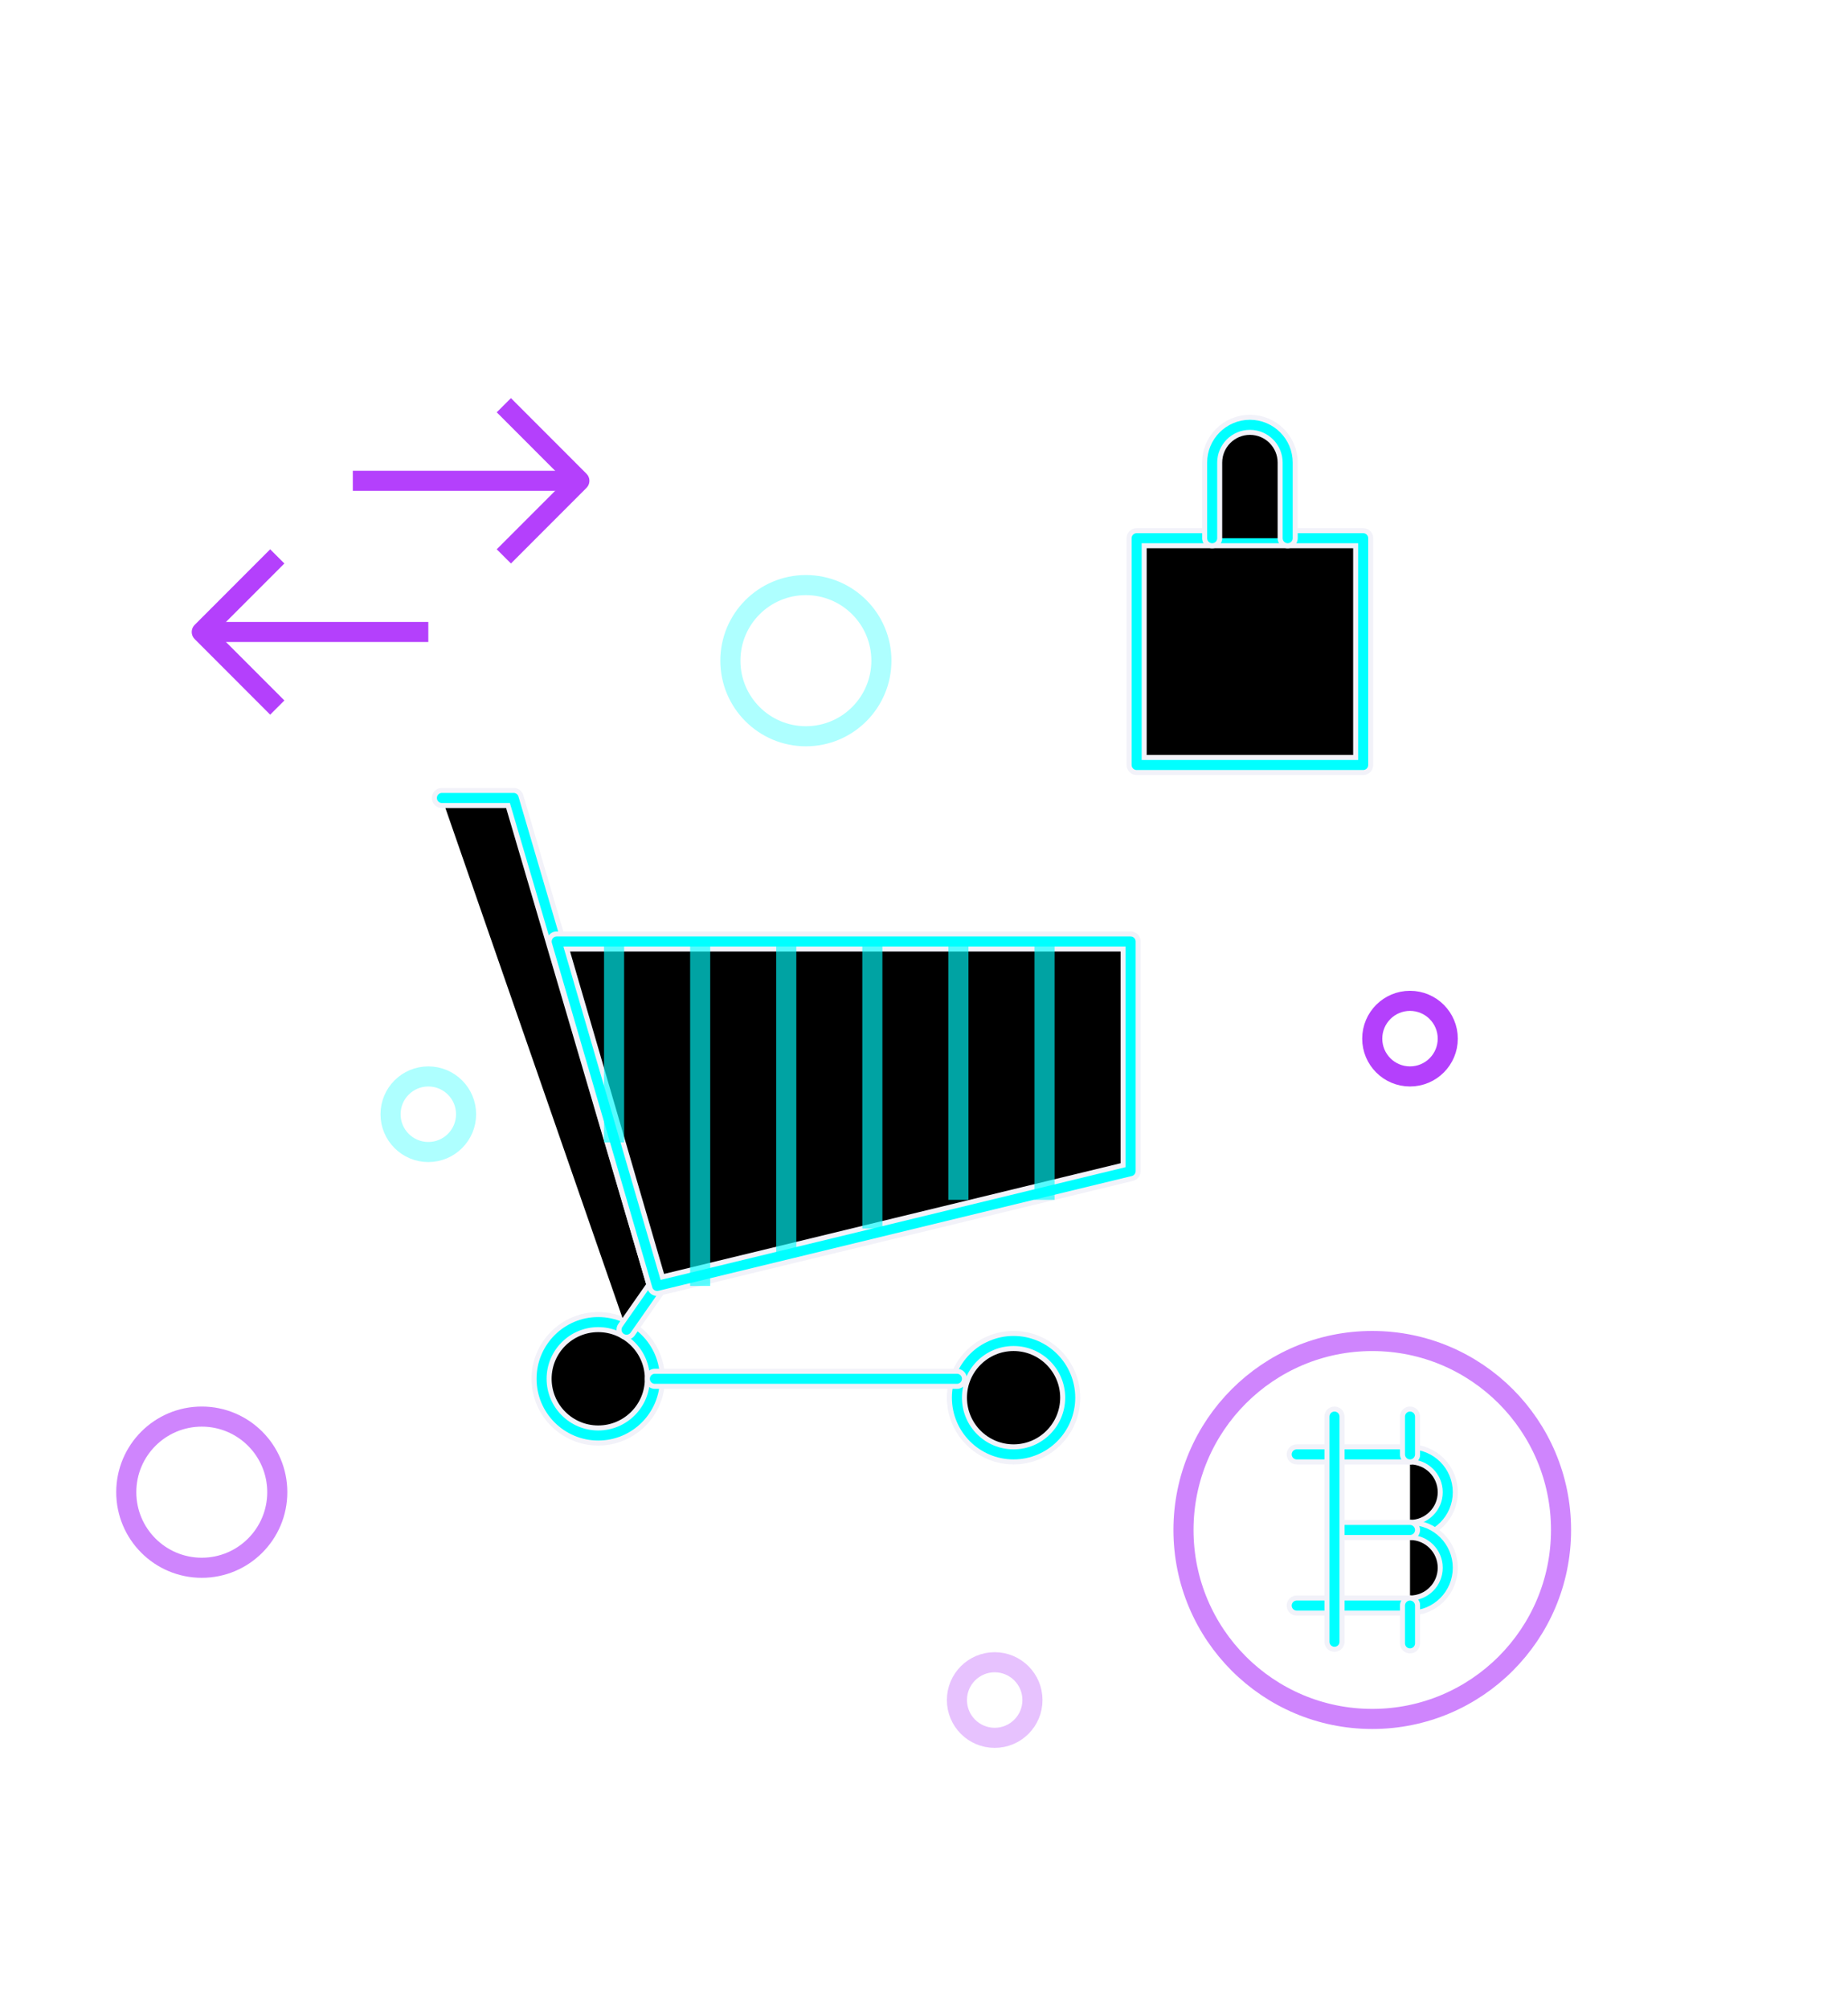 <?xml version="1.0" encoding="UTF-8"?>
<svg width="92px" height="100px" viewBox="0 0 92 100" version="1.1" xmlns="http://www.w3.org/2000/svg" xmlns:xlink="http://www.w3.org/1999/xlink">
    <title>Icons / Applications / Marketplaces</title>
    <defs>
        <ellipse id="path-1" cx="27.782" cy="54.621" rx="2.82" ry="2.822"></ellipse>
        <filter x="-647.3%" y="-646.8%" width="1394.5%" height="1393.6%" filterUnits="objectBoundingBox" id="filter-2">
            <feMorphology radius="0.5" operator="dilate" in="SourceAlpha" result="shadowSpreadOuter1"></feMorphology>
            <feOffset dx="0" dy="0" in="shadowSpreadOuter1" result="shadowOffsetOuter1"></feOffset>
            <feGaussianBlur stdDeviation="12" in="shadowOffsetOuter1" result="shadowBlurOuter1"></feGaussianBlur>
            <feComposite in="shadowBlurOuter1" in2="SourceAlpha" operator="out" result="shadowBlurOuter1"></feComposite>
            <feColorMatrix values="0 0 0 0 1   0 0 0 0 1   0 0 0 0 1  0 0 0 0.32 0" type="matrix" in="shadowBlurOuter1"></feColorMatrix>
        </filter>
        <ellipse id="path-3" cx="48.459" cy="55.561" rx="2.82" ry="2.822"></ellipse>
        <filter x="-647.3%" y="-646.8%" width="1394.5%" height="1393.6%" filterUnits="objectBoundingBox" id="filter-4">
            <feMorphology radius="0.5" operator="dilate" in="SourceAlpha" result="shadowSpreadOuter1"></feMorphology>
            <feOffset dx="0" dy="0" in="shadowSpreadOuter1" result="shadowOffsetOuter1"></feOffset>
            <feGaussianBlur stdDeviation="12" in="shadowOffsetOuter1" result="shadowBlurOuter1"></feGaussianBlur>
            <feComposite in="shadowBlurOuter1" in2="SourceAlpha" operator="out" result="shadowBlurOuter1"></feComposite>
            <feColorMatrix values="0 0 0 0 1   0 0 0 0 1   0 0 0 0 1  0 0 0 0.32 0" type="matrix" in="shadowBlurOuter1"></feColorMatrix>
        </filter>
        <path d="M30.602,54.621 L45.639,54.621" id="path-5"></path>
        <filter x="-239.4%" y="-4784.6%" width="478.8%" height="9569.3%" filterUnits="objectBoundingBox" id="filter-6">
            <feMorphology radius="0.5" operator="dilate" in="SourceAlpha" result="shadowSpreadOuter1"></feMorphology>
            <feOffset dx="0" dy="0" in="shadowSpreadOuter1" result="shadowOffsetOuter1"></feOffset>
            <feGaussianBlur stdDeviation="12" in="shadowOffsetOuter1" result="shadowBlurOuter1"></feGaussianBlur>
            <feComposite in="shadowBlurOuter1" in2="SourceAlpha" operator="out" result="shadowBlurOuter1"></feComposite>
            <feColorMatrix values="0 0 0 0 1   0 0 0 0 1   0 0 0 0 1  0 0 0 0.32 0" type="matrix" in="shadowBlurOuter1"></feColorMatrix>
        </filter>
        <polyline id="path-7" points="29.192 52.177 30.714 50 23.571 25.714 20 25.714"></polyline>
        <filter x="-343.2%" y="-137.9%" width="804.0%" height="393.2%" filterUnits="objectBoundingBox" id="filter-8">
            <feMorphology radius="0.5" operator="dilate" in="SourceAlpha" result="shadowSpreadOuter1"></feMorphology>
            <feOffset dx="0" dy="0" in="shadowSpreadOuter1" result="shadowOffsetOuter1"></feOffset>
            <feGaussianBlur stdDeviation="12" in="shadowOffsetOuter1" result="shadowBlurOuter1"></feGaussianBlur>
            <feComposite in="shadowBlurOuter1" in2="SourceAlpha" operator="out" result="shadowBlurOuter1"></feComposite>
            <feColorMatrix values="0 0 0 0 1   0 0 0 0 1   0 0 0 0 1  0 0 0 0.32 0" type="matrix" in="shadowBlurOuter1"></feColorMatrix>
        </filter>
        <polygon id="path-9" points="54.286 44.286 54.286 32.857 25.714 32.857 30.714 50"></polygon>
        <filter x="-128.3%" y="-212.9%" width="356.1%" height="526.4%" filterUnits="objectBoundingBox" id="filter-10">
            <feMorphology radius="0.5" operator="dilate" in="SourceAlpha" result="shadowSpreadOuter1"></feMorphology>
            <feOffset dx="0" dy="0" in="shadowSpreadOuter1" result="shadowOffsetOuter1"></feOffset>
            <feGaussianBlur stdDeviation="12" in="shadowOffsetOuter1" result="shadowBlurOuter1"></feGaussianBlur>
            <feComposite in="shadowBlurOuter1" in2="SourceAlpha" operator="out" result="shadowBlurOuter1"></feComposite>
            <feColorMatrix values="0 0 0 0 1   0 0 0 0 1   0 0 0 0 1  0 0 0 0.32 0" type="matrix" in="shadowBlurOuter1"></feColorMatrix>
        </filter>
        <rect id="path-11" x="54.586" y="12.786" width="11.278" height="11.286"></rect>
        <filter x="-323.6%" y="-323.4%" width="747.3%" height="746.8%" filterUnits="objectBoundingBox" id="filter-12">
            <feMorphology radius="0.5" operator="dilate" in="SourceAlpha" result="shadowSpreadOuter1"></feMorphology>
            <feOffset dx="0" dy="0" in="shadowSpreadOuter1" result="shadowOffsetOuter1"></feOffset>
            <feGaussianBlur stdDeviation="12" in="shadowOffsetOuter1" result="shadowBlurOuter1"></feGaussianBlur>
            <feComposite in="shadowBlurOuter1" in2="SourceAlpha" operator="out" result="shadowBlurOuter1"></feComposite>
            <feColorMatrix values="0 0 0 0 1   0 0 0 0 1   0 0 0 0 1  0 0 0 0.32 0" type="matrix" in="shadowBlurOuter1"></feColorMatrix>
        </filter>
        <path d="M58.346,12.786 L58.346,9.024 C58.346,7.985 59.187,7.143 60.226,7.143 C61.264,7.143 62.105,7.985 62.105,9.024 L62.105,12.786" id="path-13"></path>
        <filter x="-970.9%" y="-646.8%" width="2041.8%" height="1406.2%" filterUnits="objectBoundingBox" id="filter-14">
            <feMorphology radius="0.5" operator="dilate" in="SourceAlpha" result="shadowSpreadOuter1"></feMorphology>
            <feOffset dx="0" dy="0" in="shadowSpreadOuter1" result="shadowOffsetOuter1"></feOffset>
            <feGaussianBlur stdDeviation="12" in="shadowOffsetOuter1" result="shadowBlurOuter1"></feGaussianBlur>
            <feComposite in="shadowBlurOuter1" in2="SourceAlpha" operator="out" result="shadowBlurOuter1"></feComposite>
            <feColorMatrix values="0 0 0 0 1   0 0 0 0 1   0 0 0 0 1  0 0 0 0.32 0" type="matrix" in="shadowBlurOuter1"></feColorMatrix>
        </filter>
        <path d="M68.195,58.383 C69.234,58.383 70.075,59.225 70.075,60.264 C70.075,61.303 69.234,62.145 68.195,62.145" id="path-15"></path>
        <filter x="-1941.8%" y="-970.2%" width="3983.6%" height="2040.4%" filterUnits="objectBoundingBox" id="filter-16">
            <feMorphology radius="0.5" operator="dilate" in="SourceAlpha" result="shadowSpreadOuter1"></feMorphology>
            <feOffset dx="0" dy="0" in="shadowSpreadOuter1" result="shadowOffsetOuter1"></feOffset>
            <feGaussianBlur stdDeviation="12" in="shadowOffsetOuter1" result="shadowBlurOuter1"></feGaussianBlur>
            <feComposite in="shadowBlurOuter1" in2="SourceAlpha" operator="out" result="shadowBlurOuter1"></feComposite>
            <feColorMatrix values="0 0 0 0 1   0 0 0 0 1   0 0 0 0 1  0 0 0 0.32 0" type="matrix" in="shadowBlurOuter1"></feColorMatrix>
        </filter>
        <path d="M68.195,62.145 C69.234,62.145 70.075,62.987 70.075,64.026 C70.075,65.065 69.234,65.907 68.195,65.907" id="path-17"></path>
        <filter x="-1941.8%" y="-970.2%" width="3983.6%" height="2040.4%" filterUnits="objectBoundingBox" id="filter-18">
            <feMorphology radius="0.5" operator="dilate" in="SourceAlpha" result="shadowSpreadOuter1"></feMorphology>
            <feOffset dx="0" dy="0" in="shadowSpreadOuter1" result="shadowOffsetOuter1"></feOffset>
            <feGaussianBlur stdDeviation="12" in="shadowOffsetOuter1" result="shadowBlurOuter1"></feGaussianBlur>
            <feComposite in="shadowBlurOuter1" in2="SourceAlpha" operator="out" result="shadowBlurOuter1"></feComposite>
            <feColorMatrix values="0 0 0 0 1   0 0 0 0 1   0 0 0 0 1  0 0 0 0.32 0" type="matrix" in="shadowBlurOuter1"></feColorMatrix>
        </filter>
        <path d="M62.556,58.383 L68.195,58.383" id="path-19"></path>
        <filter x="-638.4%" y="-4784.6%" width="1276.8%" height="9569.3%" filterUnits="objectBoundingBox" id="filter-20">
            <feMorphology radius="0.5" operator="dilate" in="SourceAlpha" result="shadowSpreadOuter1"></feMorphology>
            <feOffset dx="0" dy="0" in="shadowSpreadOuter1" result="shadowOffsetOuter1"></feOffset>
            <feGaussianBlur stdDeviation="12" in="shadowOffsetOuter1" result="shadowBlurOuter1"></feGaussianBlur>
            <feComposite in="shadowBlurOuter1" in2="SourceAlpha" operator="out" result="shadowBlurOuter1"></feComposite>
            <feColorMatrix values="0 0 0 0 1   0 0 0 0 1   0 0 0 0 1  0 0 0 0.32 0" type="matrix" in="shadowBlurOuter1"></feColorMatrix>
        </filter>
        <path d="M64.436,62.145 L68.195,62.145" id="path-21"></path>
        <filter x="-957.6%" y="-4784.6%" width="1915.2%" height="9569.3%" filterUnits="objectBoundingBox" id="filter-22">
            <feMorphology radius="0.5" operator="dilate" in="SourceAlpha" result="shadowSpreadOuter1"></feMorphology>
            <feOffset dx="0" dy="0" in="shadowSpreadOuter1" result="shadowOffsetOuter1"></feOffset>
            <feGaussianBlur stdDeviation="12" in="shadowOffsetOuter1" result="shadowBlurOuter1"></feGaussianBlur>
            <feComposite in="shadowBlurOuter1" in2="SourceAlpha" operator="out" result="shadowBlurOuter1"></feComposite>
            <feColorMatrix values="0 0 0 0 1   0 0 0 0 1   0 0 0 0 1  0 0 0 0.32 0" type="matrix" in="shadowBlurOuter1"></feColorMatrix>
        </filter>
        <path d="M62.556,65.907 L68.195,65.907" id="path-23"></path>
        <filter x="-638.4%" y="-4784.6%" width="1276.8%" height="9569.3%" filterUnits="objectBoundingBox" id="filter-24">
            <feMorphology radius="0.5" operator="dilate" in="SourceAlpha" result="shadowSpreadOuter1"></feMorphology>
            <feOffset dx="0" dy="0" in="shadowSpreadOuter1" result="shadowOffsetOuter1"></feOffset>
            <feGaussianBlur stdDeviation="12" in="shadowOffsetOuter1" result="shadowBlurOuter1"></feGaussianBlur>
            <feComposite in="shadowBlurOuter1" in2="SourceAlpha" operator="out" result="shadowBlurOuter1"></feComposite>
            <feColorMatrix values="0 0 0 0 1   0 0 0 0 1   0 0 0 0 1  0 0 0 0.32 0" type="matrix" in="shadowBlurOuter1"></feColorMatrix>
        </filter>
        <path d="M64.436,56.502 L64.436,67.709" id="path-25"></path>
        <filter x="-4788.0%" y="-321.2%" width="9576.0%" height="642.5%" filterUnits="objectBoundingBox" id="filter-26">
            <feMorphology radius="0.5" operator="dilate" in="SourceAlpha" result="shadowSpreadOuter1"></feMorphology>
            <feOffset dx="0" dy="0" in="shadowSpreadOuter1" result="shadowOffsetOuter1"></feOffset>
            <feGaussianBlur stdDeviation="12" in="shadowOffsetOuter1" result="shadowBlurOuter1"></feGaussianBlur>
            <feComposite in="shadowBlurOuter1" in2="SourceAlpha" operator="out" result="shadowBlurOuter1"></feComposite>
            <feColorMatrix values="0 0 0 0 1   0 0 0 0 1   0 0 0 0 1  0 0 0 0.32 0" type="matrix" in="shadowBlurOuter1"></feColorMatrix>
        </filter>
        <path d="M68.195,56.502 L68.195,58.383" id="path-27"></path>
        <filter x="-4788.0%" y="-1913.9%" width="9576.0%" height="3827.7%" filterUnits="objectBoundingBox" id="filter-28">
            <feMorphology radius="0.5" operator="dilate" in="SourceAlpha" result="shadowSpreadOuter1"></feMorphology>
            <feOffset dx="0" dy="0" in="shadowSpreadOuter1" result="shadowOffsetOuter1"></feOffset>
            <feGaussianBlur stdDeviation="12" in="shadowOffsetOuter1" result="shadowBlurOuter1"></feGaussianBlur>
            <feComposite in="shadowBlurOuter1" in2="SourceAlpha" operator="out" result="shadowBlurOuter1"></feComposite>
            <feColorMatrix values="0 0 0 0 1   0 0 0 0 1   0 0 0 0 1  0 0 0 0.32 0" type="matrix" in="shadowBlurOuter1"></feColorMatrix>
        </filter>
        <path d="M68.195,65.907 L68.195,67.788" id="path-29"></path>
        <filter x="-4788.0%" y="-1913.9%" width="9576.0%" height="3827.7%" filterUnits="objectBoundingBox" id="filter-30">
            <feMorphology radius="0.5" operator="dilate" in="SourceAlpha" result="shadowSpreadOuter1"></feMorphology>
            <feOffset dx="0" dy="0" in="shadowSpreadOuter1" result="shadowOffsetOuter1"></feOffset>
            <feGaussianBlur stdDeviation="12" in="shadowOffsetOuter1" result="shadowBlurOuter1"></feGaussianBlur>
            <feComposite in="shadowBlurOuter1" in2="SourceAlpha" operator="out" result="shadowBlurOuter1"></feComposite>
            <feColorMatrix values="0 0 0 0 1   0 0 0 0 1   0 0 0 0 1  0 0 0 0.32 0" type="matrix" in="shadowBlurOuter1"></feColorMatrix>
        </filter>
    </defs>
    <g id="Landing-page" stroke="none" stroke-width="1" fill="none" fill-rule="evenodd" stroke-linejoin="round">
        <g id="Landingpage" transform="translate(-650, -3298)">
            <g id="Group-8" transform="translate(76, 3060)">
                <g id="Icons-/-Categories-/-Marketplaces" transform="translate(576, 252)">
                    <polyline id="Path" stroke="#b440fc" stroke-width="1" points="11.804 21.215 8.045 17.453 11.804 13.691"></polyline>
                    <polyline id="Path" stroke="#b440fc" stroke-width="1" points="23.083 6.167 26.842 9.929 23.083 13.691"></polyline>
                    <g id="Oval" stroke-linecap="round">
                        <use fill="black" fill-opacity="1" filter="url(#filter-2)" xlink:href="#path-1"></use>
                        <use stroke="#F2F2F9" stroke-width="1" fill-opacity="0" fill="#F2F2F9" fill-rule="evenodd" xlink:href="#path-1"></use>
                        <use stroke="#00ffff" stroke-width="0.5" xlink:href="#path-1"></use>
                    </g>
                    <g id="Oval" stroke-linecap="round">
                        <use fill="black" fill-opacity="1" filter="url(#filter-4)" xlink:href="#path-3"></use>
                        <use stroke="#F2F2F9" stroke-width="1" fill-opacity="0" fill="#F2F2F9" fill-rule="evenodd" xlink:href="#path-3"></use>
                        <use stroke="#00ffff" stroke-width="0.5" xlink:href="#path-3"></use>
                    </g>
                    <g id="Path" stroke-linecap="round">
                        <use fill="black" fill-opacity="1" filter="url(#filter-6)" xlink:href="#path-5"></use>
                        <use stroke="#F2F2F9" stroke-width="1" fill-opacity="0" fill="#F2F2F9" fill-rule="evenodd" xlink:href="#path-5"></use>
                        <use stroke="#00ffff" stroke-width="0.5" xlink:href="#path-5"></use>
                    </g>
                    <g id="Path" stroke-linecap="round">
                        <use fill="black" fill-opacity="1" filter="url(#filter-8)" xlink:href="#path-7"></use>
                        <use stroke="#F2F2F9" stroke-width="1" fill-opacity="0" fill="#F2F2F9" fill-rule="evenodd" xlink:href="#path-7"></use>
                        <use stroke="#00ffff" stroke-width="0.5" xlink:href="#path-7"></use>
                    </g>
                    <g id="Path" stroke-linecap="round">
                        <use fill="black" fill-opacity="1" filter="url(#filter-10)" xlink:href="#path-9"></use>
                        <use stroke="#F2F2F9" stroke-width="1" fill-opacity="0" fill="#F2F2F9" fill-rule="evenodd" xlink:href="#path-9"></use>
                        <use stroke="#00ffff" stroke-width="0.5" xlink:href="#path-9"></use>
                    </g>
                    <g id="Rectangle" stroke-linecap="round">
                        <use fill="black" fill-opacity="1" filter="url(#filter-12)" xlink:href="#path-11"></use>
                        <use stroke="#F2F2F9" stroke-width="1" fill-opacity="0" fill="#F2F2F9" fill-rule="evenodd" xlink:href="#path-11"></use>
                        <use stroke="#00ffff" stroke-width="0.5" xlink:href="#path-11"></use>
                    </g>
                    <g id="Path" stroke-linecap="round">
                        <use fill="black" fill-opacity="1" filter="url(#filter-14)" xlink:href="#path-13"></use>
                        <use stroke="#F2F2F9" stroke-width="1" fill-opacity="0" fill="#F2F2F9" fill-rule="evenodd" xlink:href="#path-13"></use>
                        <use stroke="#00ffff" stroke-width="0.5" xlink:href="#path-13"></use>
                    </g>
                    <ellipse id="Oval" stroke-opacity="0.64" stroke="#b440fc" stroke-width="1" cx="66.316" cy="62.145" rx="9.398" ry="9.405"></ellipse>
                    <g id="Path" stroke-linecap="round">
                        <use fill="black" fill-opacity="1" filter="url(#filter-16)" xlink:href="#path-15"></use>
                        <use stroke="#F2F2F9" stroke-width="1" fill-opacity="0" fill="#F2F2F9" fill-rule="evenodd" xlink:href="#path-15"></use>
                        <use stroke="#00ffff" stroke-width="0.5" xlink:href="#path-15"></use>
                    </g>
                    <g id="Path" stroke-linecap="round">
                        <use fill="black" fill-opacity="1" filter="url(#filter-18)" xlink:href="#path-17"></use>
                        <use stroke="#F2F2F9" stroke-width="1" fill-opacity="0" fill="#F2F2F9" fill-rule="evenodd" xlink:href="#path-17"></use>
                        <use stroke="#00ffff" stroke-width="0.5" xlink:href="#path-17"></use>
                    </g>
                    <g id="Path" stroke-linecap="round">
                        <use fill="black" fill-opacity="1" filter="url(#filter-20)" xlink:href="#path-19"></use>
                        <use stroke="#F2F2F9" stroke-width="1" fill-opacity="0" fill="#F2F2F9" fill-rule="evenodd" xlink:href="#path-19"></use>
                        <use stroke="#00ffff" stroke-width="0.5" xlink:href="#path-19"></use>
                    </g>
                    <g id="Path" stroke-linecap="round">
                        <use fill="black" fill-opacity="1" filter="url(#filter-22)" xlink:href="#path-21"></use>
                        <use stroke="#F2F2F9" stroke-width="1" fill-opacity="0" fill="#F2F2F9" fill-rule="evenodd" xlink:href="#path-21"></use>
                        <use stroke="#00ffff" stroke-width="0.5" xlink:href="#path-21"></use>
                    </g>
                    <g id="Path" stroke-linecap="round">
                        <use fill="black" fill-opacity="1" filter="url(#filter-24)" xlink:href="#path-23"></use>
                        <use stroke="#F2F2F9" stroke-width="1" fill-opacity="0" fill="#F2F2F9" fill-rule="evenodd" xlink:href="#path-23"></use>
                        <use stroke="#00ffff" stroke-width="0.5" xlink:href="#path-23"></use>
                    </g>
                    <g id="Path" stroke-linecap="round">
                        <use fill="black" fill-opacity="1" filter="url(#filter-26)" xlink:href="#path-25"></use>
                        <use stroke="#F2F2F9" stroke-width="1" fill-opacity="0" fill="#F2F2F9" fill-rule="evenodd" xlink:href="#path-25"></use>
                        <use stroke="#00ffff" stroke-width="0.5" xlink:href="#path-25"></use>
                    </g>
                    <g id="Path" stroke-linecap="round">
                        <use fill="black" fill-opacity="1" filter="url(#filter-28)" xlink:href="#path-27"></use>
                        <use stroke="#F2F2F9" stroke-width="1" fill-opacity="0" fill="#F2F2F9" fill-rule="evenodd" xlink:href="#path-27"></use>
                        <use stroke="#00ffff" stroke-width="0.5" xlink:href="#path-27"></use>
                    </g>
                    <g id="Path" stroke-linecap="round">
                        <use fill="black" fill-opacity="1" filter="url(#filter-30)" xlink:href="#path-29"></use>
                        <use stroke="#F2F2F9" stroke-width="1" fill-opacity="0" fill="#F2F2F9" fill-rule="evenodd" xlink:href="#path-29"></use>
                        <use stroke="#00ffff" stroke-width="0.5" xlink:href="#path-29"></use>
                    </g>
                    <ellipse id="Oval" stroke-opacity="0.64" stroke="#b440fc" stroke-width="1" cx="8.045" cy="60.264" rx="3.759" ry="3.762"></ellipse>
                    <ellipse id="Oval" stroke-opacity="0.32" stroke="#00ffff" stroke-width="1" cx="38.12" cy="18.881" rx="3.759" ry="3.762"></ellipse>
                    <ellipse id="Oval" stroke-opacity="0.32" stroke="#b440fc" stroke-width="1" cx="47.519" cy="70.609" rx="1.88" ry="1.881"></ellipse>
                    <ellipse id="Oval" stroke="#b440fc" stroke-width="1" cx="68.195" cy="37.692" rx="1.88" ry="1.881"></ellipse>
                    <ellipse id="Oval" stroke-opacity="0.32" stroke="#00ffff" stroke-width="1" cx="19.323" cy="41.454" rx="1.88" ry="1.881"></ellipse>
                    <path d="M45.714,32.857 L45.714,45.714 M41.429,32.857 L41.429,47.143 M37.143,32.857 L37.143,48.571 M32.857,32.857 L32.857,50 M28.571,32.857 L28.571,42.857 M50,32.857 L50,45.714" id="Combined-Shape" stroke-opacity="0.64" stroke="#00ffff" stroke-width="1"></path>
                    <line x1="8.045" y1="17.453" x2="19.323" y2="17.453" id="Path" stroke="#b440fc" stroke-width="1"></line>
                    <line x1="26.842" y1="9.929" x2="15.564" y2="9.929" id="Path" stroke="#b440fc" stroke-width="1"></line>
                </g>
            </g>
        </g>
    </g>
</svg>
